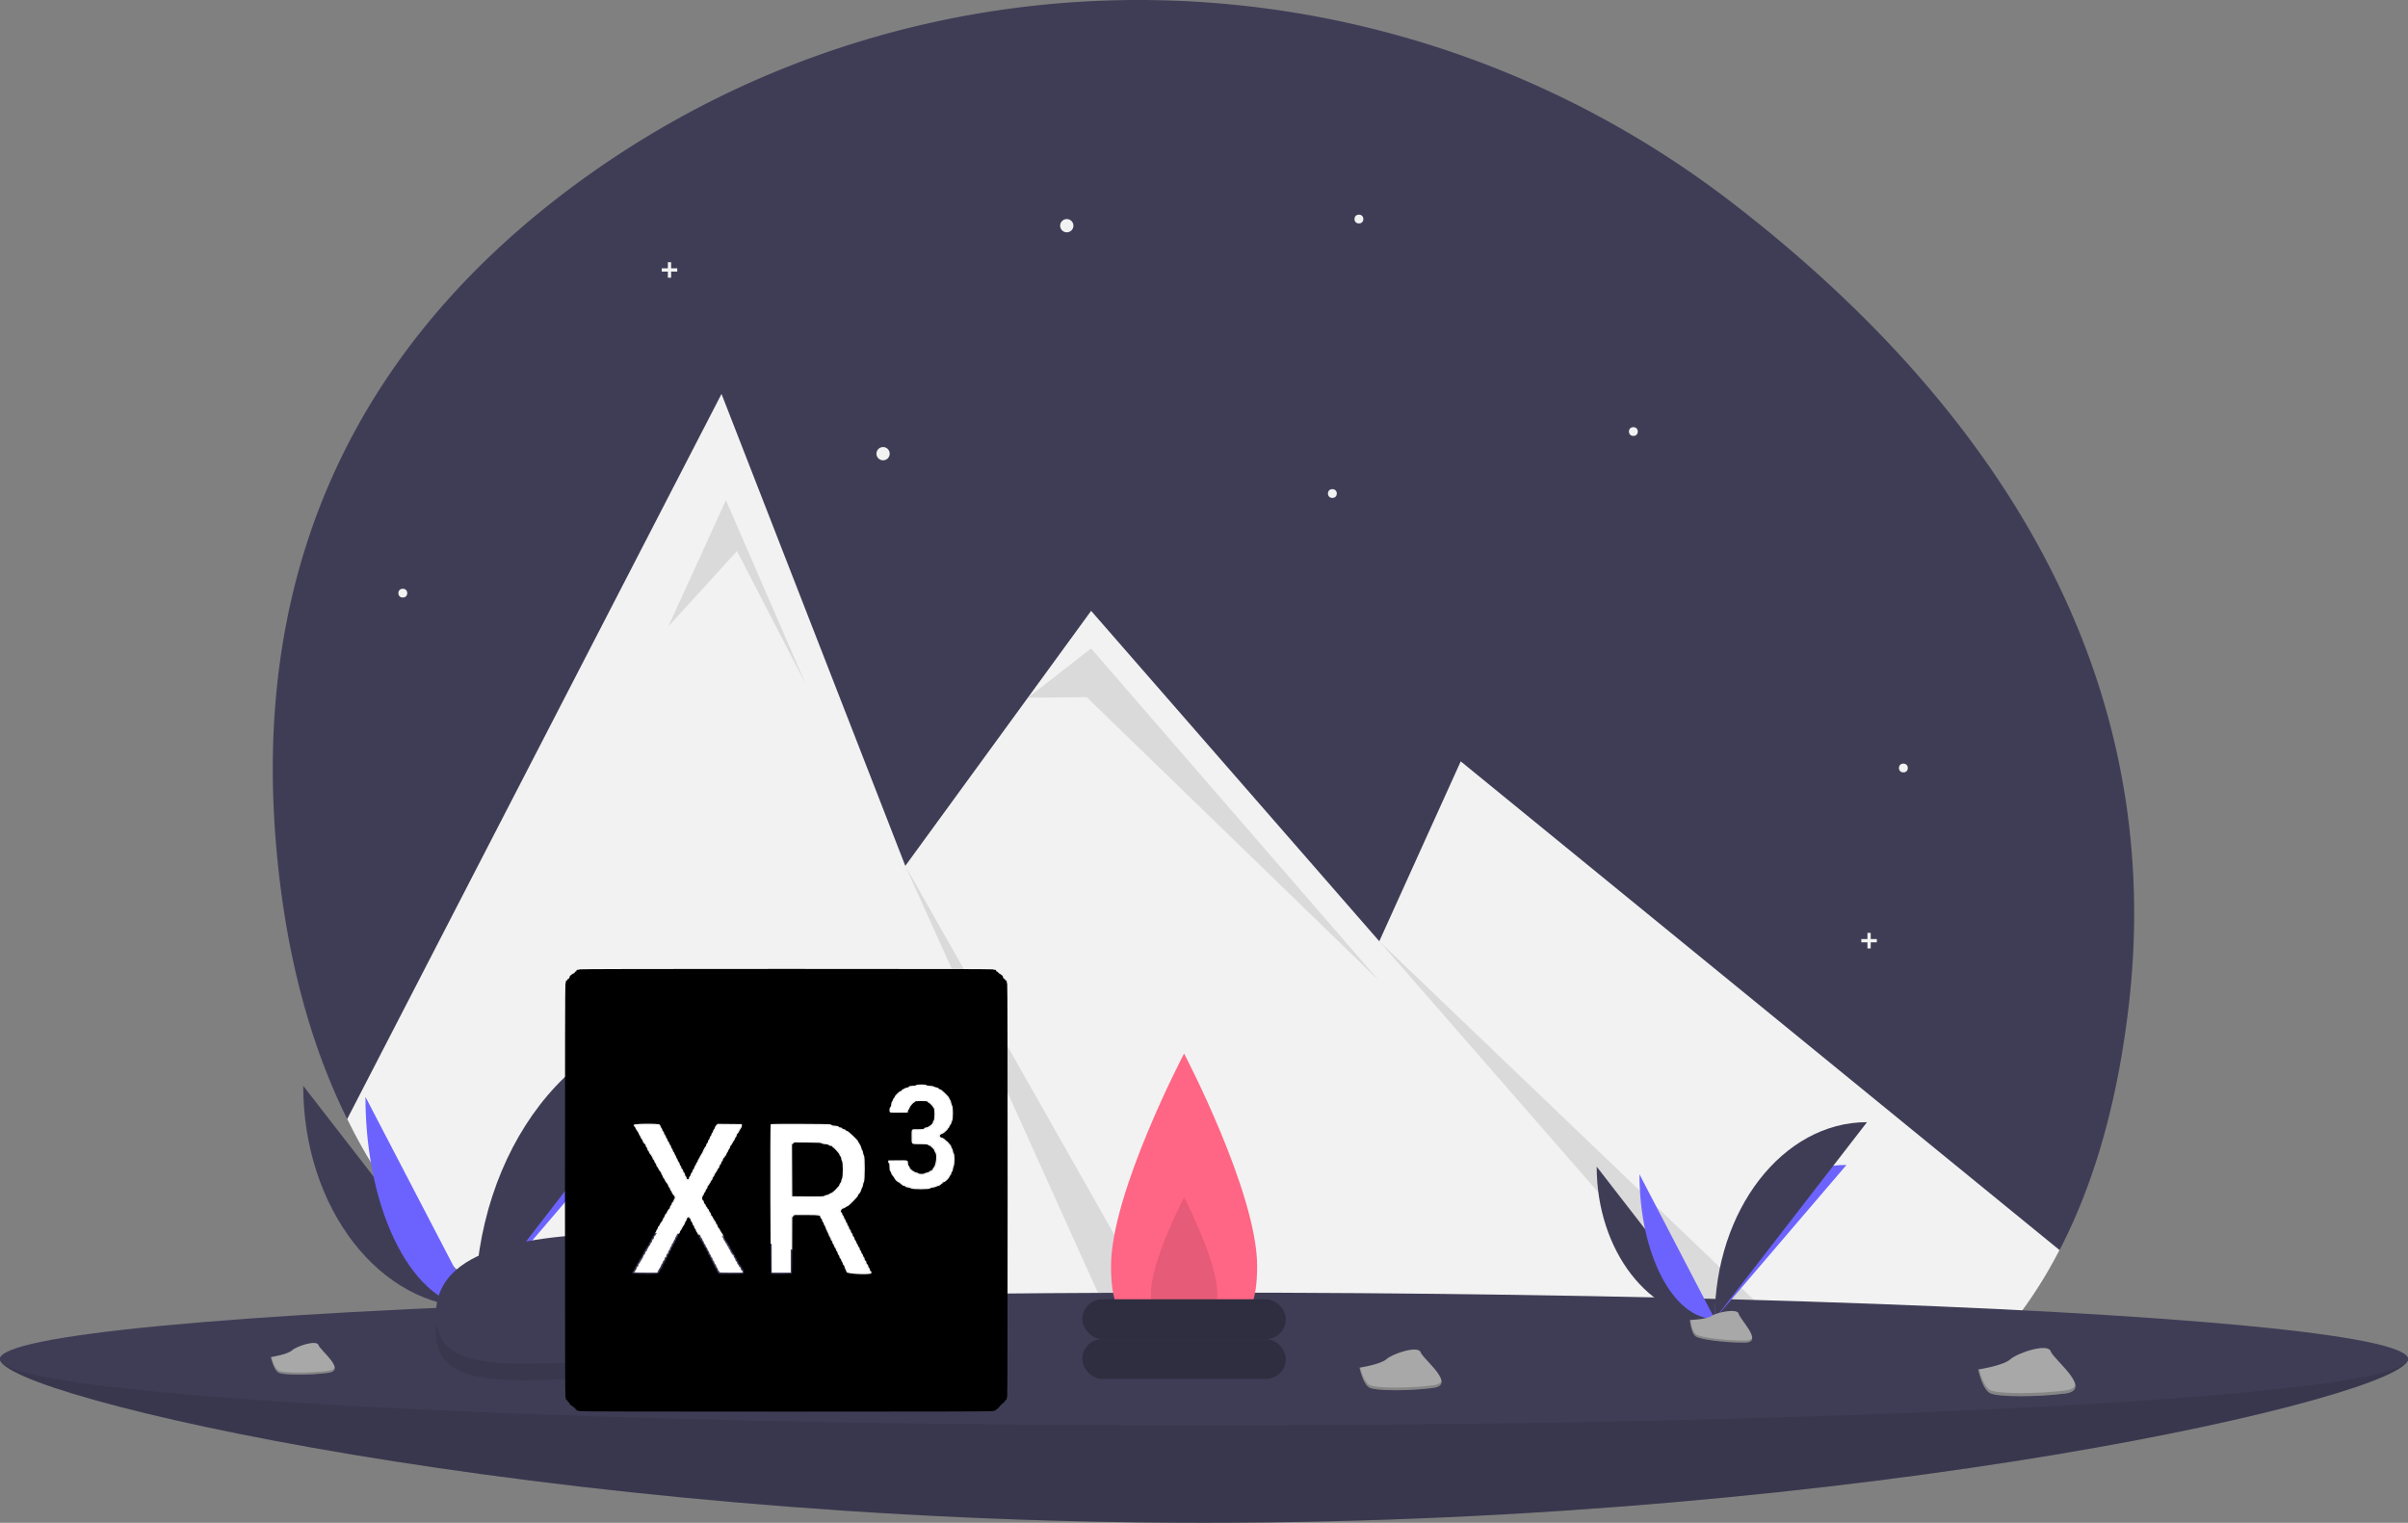 <svg xmlns="http://www.w3.org/2000/svg" width="1088" height="687.962" viewBox="0 0 1088 687.962">
  <rect x="0" y="0" width="1088" height="687.962" fill="#808080" stroke="none"/>
  <g id="Group_12" data-name="Group 12" transform="translate(-57 -56)">
    <g id="Group_11" data-name="Group 11" transform="translate(57 56)">
      <path id="Path_83" data-name="Path 83" d="M1017.81,560.461c-5.27,45.15-16.22,81.4-31.25,110.31-20,38.52-54.21,54.04-84.77,70.28a193.275,193.275,0,0,1-27.46,11.94c-55.61,19.3-117.85,14.18-166.74,3.99a657.282,657.282,0,0,0-104.09-13.16q-14.97-.675-29.97-.67c-15.42.02-293.07,5.29-360.67-131.57-16.69-33.76-28.13-75-32.24-125.27-11.63-142.12,52.29-235.46,134.74-296.47,155.97-115.41,369.76-110.57,523.43,7.88C941.15,276.621,1036.99,396.031,1017.81,560.461Z" transform="translate(-56 -106.019)" fill="#3f3d56"/>
      <path id="Path_84" data-name="Path 84" d="M986.56,670.771c-20,38.52-47.21,64.04-77.77,80.28a193.272,193.272,0,0,1-27.46,11.94c-55.61,19.3-117.85,14.18-166.74,3.99a657.3,657.3,0,0,0-104.09-13.16q-14.97-.675-29.97-.67-23.13.03-46.25,1.72c-100.17,7.36-253.82-6.43-321.42-143.29L382,283.981,444.95,445.6l20.09,51.59,55.37-75.98L549,381.981l130.2,149.27,36.8-81.27L970.78,657.9l14.21,11.59Z" transform="translate(-56 -106.019)" fill="#f2f2f2"/>
      <path id="Path_85" data-name="Path 85" d="M302,282.962l26-57,36,83-31-60Z" opacity="0.1"/>
      <path id="Path_86" data-name="Path 86" d="M610.5,753.821q-14.97-.675-29.97-.67L465.04,497.191Z" transform="translate(-56 -106.019)" opacity="0.1"/>
      <path id="Path_87" data-name="Path 87" d="M464.411,315.191,493,292.962l130,150-132-128Z" opacity="0.1"/>
      <path id="Path_88" data-name="Path 88" d="M908.79,751.051a193.265,193.265,0,0,1-27.46,11.94L679.2,531.251Z" transform="translate(-56 -106.019)" opacity="0.1"/>
      <circle id="Ellipse_11" data-name="Ellipse 11" cx="3" cy="3" r="3" transform="translate(479 98.962)" fill="#f2f2f2"/>
      <circle id="Ellipse_12" data-name="Ellipse 12" cx="3" cy="3" r="3" transform="translate(396 201.962)" fill="#f2f2f2"/>
      <circle id="Ellipse_13" data-name="Ellipse 13" cx="2" cy="2" r="2" transform="translate(600 220.962)" fill="#f2f2f2"/>
      <circle id="Ellipse_14" data-name="Ellipse 14" cx="2" cy="2" r="2" transform="translate(180 265.962)" fill="#f2f2f2"/>
      <circle id="Ellipse_15" data-name="Ellipse 15" cx="2" cy="2" r="2" transform="translate(612 96.962)" fill="#f2f2f2"/>
      <circle id="Ellipse_16" data-name="Ellipse 16" cx="2" cy="2" r="2" transform="translate(736 192.962)" fill="#f2f2f2"/>
      <circle id="Ellipse_17" data-name="Ellipse 17" cx="2" cy="2" r="2" transform="translate(858 344.962)" fill="#f2f2f2"/>
      <path id="Path_89" data-name="Path 89" d="M306,121.222h-2.76v-2.76h-1.48v2.76H299V122.7h2.76v2.759h1.48V122.7H306Z" fill="#f2f2f2"/>
      <path id="Path_90" data-name="Path 90" d="M848,424.222h-2.76v-2.76h-1.48v2.76H841V425.7h2.76v2.759h1.48V425.7H848Z" fill="#f2f2f2"/>
      <path id="Path_91" data-name="Path 91" d="M1144,719.981c0,16.569-243.557,74-544,74s-544-57.431-544-74,243.557,14,544,14S1144,703.413,1144,719.981Z" transform="translate(-56 -106.019)" fill="#3f3d56"/>
      <path id="Path_92" data-name="Path 92" d="M1144,719.981c0,16.569-243.557,74-544,74s-544-57.431-544-74,243.557,14,544,14S1144,703.413,1144,719.981Z" transform="translate(-56 -106.019)" opacity="0.1"/>
      <ellipse id="Ellipse_18" data-name="Ellipse 18" cx="544" cy="30" rx="544" ry="30" transform="translate(0 583.962)" fill="#3f3d56"/>
      <path id="Path_93" data-name="Path 93" d="M624,677.981c0,33.137-14.775,24-33,24s-33,9.137-33-24,33-96,33-96S624,644.844,624,677.981Z" transform="translate(-56 -106.019)" fill="#ff6584"/>
      <path id="Path_94" data-name="Path 94" d="M606,690.66c0,15.062-6.716,10.909-15,10.909s-15,4.153-15-10.909,15-43.636,15-43.636S606,675.6,606,690.66Z" transform="translate(-56 -106.019)" opacity="0.1"/>
      <rect id="Rectangle_97" data-name="Rectangle 97" width="92" height="18" rx="9" transform="translate(489 604.962)" fill="#2f2e41"/>
      <rect id="Rectangle_98" data-name="Rectangle 98" width="92" height="18" rx="9" transform="translate(489 586.962)" fill="#2f2e41"/>
      <path id="Path_95" data-name="Path 95" d="M193,596.547c0,55.343,34.719,100.126,77.626,100.126" transform="translate(-56 -106.019)" fill="#3f3d56"/>
      <path id="Path_96" data-name="Path 96" d="M270.626,696.673c0-55.965,38.745-101.251,86.626-101.251" transform="translate(-56 -106.019)" fill="#6c63ff"/>
      <path id="Path_97" data-name="Path 97" d="M221.125,601.564c0,52.57,22.14,95.109,49.5,95.109" transform="translate(-56 -106.019)" fill="#6c63ff"/>
      <path id="Path_98" data-name="Path 98" d="M270.626,696.673c0-71.511,44.783-129.377,100.126-129.377" transform="translate(-56 -106.019)" fill="#3f3d56"/>
      <path id="Path_99" data-name="Path 99" d="M254.3,697.379s11.009-.339,14.326-2.7,16.934-5.183,17.757-1.395,16.544,18.844,4.115,18.945-28.879-1.936-32.19-3.953S254.3,697.379,254.3,697.379Z" transform="translate(-56 -106.019)" fill="#a8a8a8"/>
      <path id="Path_100" data-name="Path 100" d="M290.716,710.909c-12.429.1-28.879-1.936-32.19-3.953-2.522-1.536-3.527-7.048-3.863-9.591l-.368.014s.7,8.879,4.009,10.9,19.761,4.053,32.19,3.953c3.588-.029,4.827-1.305,4.759-3.2C294.755,710.174,293.386,710.887,290.716,710.909Z" transform="translate(-56 -106.019)" opacity="0.2"/>
      <path id="Path_101" data-name="Path 101" d="M777.429,633.081c0,38.029,23.857,68.8,53.341,68.8" transform="translate(-56 -106.019)" fill="#3f3d56"/>
      <path id="Path_102" data-name="Path 102" d="M830.769,701.882c0-38.456,26.623-69.575,59.525-69.575" transform="translate(-56 -106.019)" fill="#6c63ff"/>
      <path id="Path_103" data-name="Path 103" d="M796.755,636.528c0,36.124,15.213,65.354,34.014,65.354" transform="translate(-56 -106.019)" fill="#6c63ff"/>
      <path id="Path_104" data-name="Path 104" d="M830.769,701.882c0-49.139,30.773-88.9,68.8-88.9" transform="translate(-56 -106.019)" fill="#3f3d56"/>
      <path id="Path_105" data-name="Path 105" d="M819.548,702.367s7.565-.233,9.844-1.856,11.636-3.562,12.2-.958,11.368,12.949,2.828,13.018-19.844-1.33-22.119-2.716S819.548,702.367,819.548,702.367Z" transform="translate(-56 -106.019)" fill="#a8a8a8"/>
      <path id="Path_106" data-name="Path 106" d="M844.574,711.664c-8.54.069-19.844-1.33-22.119-2.716-1.733-1.056-2.423-4.843-2.654-6.59l-.253.01s.479,6.1,2.755,7.487,13.579,2.785,22.119,2.716c2.465-.02,3.317-.9,3.27-2.2C847.349,711.159,846.409,711.649,844.574,711.664Z" transform="translate(-56 -106.019)" opacity="0.2"/>
      <path id="Path_107" data-name="Path 107" d="M949.813,724.718s11.36-1.729,14.5-4.591,16.89-7.488,18.217-3.667,19.494,17.447,6.633,19.107-30.153,1.609-33.835-.065S949.813,724.718,949.813,724.718Z" transform="translate(-56 -106.019)" fill="#a8a8a8"/>
      <path id="Path_108" data-name="Path 108" d="M989.228,734.173c-12.86,1.659-30.153,1.609-33.835-.065-2.8-1.275-4.535-6.858-5.2-9.45l-.379.061s1.833,9.109,5.516,10.783,20.975,1.725,33.835.065c3.712-.479,4.836-1.956,4.529-3.906C993.319,732.907,991.991,733.817,989.228,734.173Z" transform="translate(-56 -106.019)" opacity="0.2"/>
      <path id="Path_109" data-name="Path 109" d="M670.26,723.9s9.587-1.459,12.237-3.875,14.255-6.32,15.374-3.095,16.452,14.725,5.6,16.125-25.448,1.358-28.555-.055S670.26,723.9,670.26,723.9Z" transform="translate(-56 -106.019)" fill="#a8a8a8"/>
      <path id="Path_110" data-name="Path 110" d="M703.524,731.875c-10.853,1.4-25.448,1.358-28.555-.055-2.367-1.076-3.827-5.788-4.39-7.976l-.32.051s1.547,7.687,4.655,9.1,17.7,1.456,28.555.055c3.133-.4,4.081-1.651,3.822-3.3C706.977,730.807,705.856,731.575,703.524,731.875Z" transform="translate(-56 -106.019)" opacity="0.2"/>
      <path id="Path_111" data-name="Path 111" d="M178.389,719.109s7.463-1.136,9.527-3.016,11.1-4.92,11.969-2.409,12.808,11.463,4.358,12.553-19.811,1.057-22.23-.043S178.389,719.109,178.389,719.109Z" transform="translate(-56 -106.019)" fill="#a8a8a8"/>
      <path id="Path_112" data-name="Path 112" d="M204.285,725.321c-8.449,1.09-19.811,1.057-22.23-.043-1.842-.838-2.979-4.506-3.417-6.209l-.249.04s1.2,5.984,3.624,7.085,13.781,1.133,22.23.043c2.439-.315,3.177-1.285,2.976-2.566C206.973,724.489,206.1,725.087,204.285,725.321Z" transform="translate(-56 -106.019)" opacity="0.2"/>
      <path id="Path_113" data-name="Path 113" d="M439.7,707.337c0,30.22-42.124,20.873-93.7,20.873s-93.074,9.347-93.074-20.873,42.118-36.793,93.694-36.793S439.7,677.117,439.7,707.337Z" transform="translate(-56 -106.019)" opacity="0.1"/>
      <path id="Path_114" data-name="Path 114" d="M439.7,699.9c0,30.22-42.124,20.873-93.7,20.873s-93.074,9.347-93.074-20.873S295.04,663.1,346.616,663.1,439.7,669.676,439.7,699.9Z" transform="translate(-56 -106.019)" fill="#3f3d56"/>
    </g>
    
    <g id="ethereal_engine_keytar" transform="translate(312.271 493.733)">
      <g transform="scale(0.5)"><path id="path0" d="M318.200 106.096 C 317.760 106.356,316.064 106.699,314.430 106.858 C 312.380 107.059,311.352 107.342,311.110 107.774 C 310.903 108.144,310.222 108.400,309.442 108.400 C 308.632 108.400,307.845 108.708,307.400 109.200 C 307.002 109.640,306.387 110.000,306.034 110.000 C 305.681 110.000,305.168 110.360,304.893 110.800 C 304.610 111.252,303.960 111.600,303.397 111.600 C 302.751 111.600,302.400 111.825,302.400 112.237 C 302.400 112.588,302.040 112.969,301.600 113.084 C 301.160 113.199,300.800 113.559,300.800 113.884 C 300.800 114.209,300.440 114.569,300.000 114.684 C 299.557 114.800,299.200 115.230,299.200 115.647 C 299.200 116.061,298.840 116.760,298.400 117.200 C 297.960 117.640,297.600 118.246,297.600 118.546 C 297.600 118.846,297.266 119.521,296.858 120.046 C 296.450 120.571,296.019 121.882,295.900 122.960 C 295.767 124.168,295.438 125.059,295.042 125.280 C 294.603 125.526,294.400 126.201,294.400 127.420 L 294.400 129.200 301.600 129.200 L 308.800 129.200 308.800 128.233 C 308.800 126.852,309.198 126.000,309.843 126.000 C 310.216 126.000,310.400 125.525,310.400 124.563 C 310.400 123.462,310.587 123.076,311.200 122.916 C 311.640 122.801,312.000 122.534,312.000 122.323 C 312.000 121.871,314.201 119.600,314.638 119.600 C 314.802 119.600,315.285 119.285,315.710 118.900 C 316.793 117.920,326.082 117.660,327.600 118.568 C 328.150 118.897,329.005 119.349,329.500 119.573 C 329.995 119.797,330.400 120.255,330.400 120.590 C 330.400 120.926,330.679 121.200,331.019 121.200 C 331.748 121.200,333.569 123.154,333.587 123.956 C 333.594 124.262,333.915 124.742,334.300 125.023 C 335.302 125.755,335.360 136.997,334.366 137.732 C 334.018 137.989,333.603 138.722,333.444 139.360 C 333.104 140.723,331.265 142.800,330.398 142.800 C 330.065 142.800,329.568 143.160,329.293 143.600 C 328.929 144.183,328.360 144.400,327.197 144.400 C 326.133 144.400,325.333 144.667,324.800 145.200 C 324.091 145.909,323.467 146.000,319.300 145.999 L 314.600 145.999 314.721 151.599 L 314.842 157.200 321.607 157.200 C 327.962 157.200,328.398 157.248,328.800 158.000 C 329.077 158.517,329.638 158.800,330.387 158.800 C 331.195 158.800,331.623 159.042,331.800 159.600 C 331.940 160.040,332.312 160.400,332.627 160.400 C 332.942 160.400,333.200 160.554,333.200 160.742 C 333.200 160.929,333.650 161.569,334.200 162.162 C 334.750 162.756,335.200 163.617,335.200 164.077 C 335.200 164.536,335.515 165.142,335.900 165.424 C 336.904 166.158,336.950 176.315,335.954 177.458 C 335.598 177.866,335.190 178.695,335.046 179.300 C 334.902 179.905,334.558 180.400,334.280 180.400 C 334.002 180.400,333.573 180.936,333.326 181.591 C 333.077 182.249,332.369 183.010,331.744 183.291 C 331.121 183.571,330.294 184.115,329.905 184.500 C 329.517 184.885,328.615 185.206,327.900 185.213 C 327.185 185.220,326.251 185.490,325.824 185.813 C 324.736 186.636,319.486 186.626,318.800 185.800 C 318.526 185.470,317.784 185.200,317.151 185.200 C 316.518 185.200,315.645 184.845,315.210 184.410 C 314.776 183.976,313.942 183.500,313.358 183.354 C 312.774 183.207,312.208 182.752,312.101 182.344 C 311.994 181.935,311.677 181.600,311.396 181.600 C 310.835 181.600,310.400 180.733,310.400 179.614 C 310.400 179.218,310.040 178.799,309.600 178.684 C 308.920 178.506,308.800 178.138,308.800 176.237 L 308.800 174.000 300.700 174.013 C 293.395 174.024,292.678 174.085,293.398 174.628 C 294.055 175.125,294.222 175.810,294.344 178.511 C 294.465 181.161,294.638 181.891,295.247 182.318 C 295.661 182.608,296.000 183.315,296.000 183.889 C 296.000 184.463,296.269 185.218,296.598 185.566 C 298.045 187.100,299.200 188.762,299.200 189.311 C 299.200 189.639,299.560 190.001,300.000 190.116 C 300.440 190.231,300.800 190.612,300.800 190.963 C 300.800 191.333,301.135 191.600,301.600 191.600 C 302.040 191.600,302.729 191.929,303.131 192.331 C 303.532 192.732,304.162 193.177,304.531 193.318 C 304.899 193.459,305.200 193.851,305.200 194.187 C 305.200 194.622,305.611 194.800,306.613 194.800 C 307.478 194.800,308.111 195.025,308.248 195.381 C 308.378 195.719,309.251 196.061,310.335 196.198 C 311.361 196.328,312.816 196.742,313.569 197.117 C 315.551 198.106,328.338 198.132,329.458 197.149 C 329.866 196.791,331.147 196.412,332.304 196.307 C 333.461 196.202,334.735 195.820,335.136 195.458 C 335.536 195.096,336.413 194.800,337.085 194.800 C 337.970 194.800,338.364 194.580,338.516 194.000 C 338.631 193.560,339.059 193.200,339.466 193.200 C 339.874 193.200,340.432 192.840,340.707 192.400 C 340.990 191.948,341.640 191.600,342.203 191.600 C 342.849 191.600,343.200 191.375,343.200 190.963 C 343.200 190.612,343.560 190.231,344.000 190.116 C 344.440 190.001,344.800 189.698,344.800 189.442 C 344.800 189.187,345.160 188.670,345.600 188.293 C 346.040 187.916,346.400 187.252,346.400 186.818 C 346.400 186.384,346.760 185.835,347.200 185.600 C 347.661 185.353,348.000 184.762,348.000 184.206 C 348.000 183.674,348.274 183.086,348.610 182.899 C 348.983 182.690,349.311 181.715,349.457 180.379 C 349.588 179.180,349.944 177.801,350.248 177.314 C 351.026 176.065,351.032 167.775,350.254 167.476 C 349.932 167.353,349.628 166.430,349.512 165.229 C 349.405 164.109,349.020 162.865,348.658 162.464 C 348.296 162.064,348.000 161.441,348.000 161.078 C 348.000 160.328,343.151 155.200,342.441 155.200 C 342.185 155.200,341.879 154.950,341.762 154.645 C 341.645 154.340,341.006 153.981,340.342 153.848 C 339.015 153.583,336.800 151.715,336.800 150.862 C 336.800 150.027,339.083 148.089,340.411 147.798 C 341.065 147.654,341.600 147.281,341.600 146.968 C 341.600 146.656,341.864 146.400,342.186 146.400 C 342.508 146.400,342.965 146.040,343.200 145.600 C 343.435 145.160,343.892 144.800,344.214 144.800 C 344.536 144.800,344.800 144.440,344.800 144.000 C 344.800 143.560,345.048 143.200,345.350 143.200 C 345.653 143.200,346.007 142.666,346.138 142.013 C 346.268 141.359,346.741 140.459,347.188 140.013 C 347.634 139.566,348.000 138.759,348.000 138.220 C 348.000 137.681,348.299 137.072,348.665 136.868 C 349.609 136.339,349.629 124.622,348.687 123.876 C 348.356 123.614,347.963 122.535,347.815 121.477 C 347.666 120.419,347.304 119.461,347.011 119.349 C 346.718 119.237,346.366 118.544,346.228 117.811 C 346.091 117.077,345.713 116.376,345.389 116.251 C 345.065 116.127,344.800 115.749,344.800 115.413 C 344.800 115.076,344.513 114.800,344.163 114.800 C 343.812 114.800,343.433 114.446,343.319 114.013 C 343.206 113.581,342.773 113.118,342.357 112.986 C 341.941 112.854,341.600 112.488,341.600 112.173 C 341.600 111.858,341.313 111.600,340.963 111.600 C 340.612 111.600,340.231 111.240,340.116 110.800 C 339.968 110.236,339.570 110.000,338.767 110.000 C 338.038 110.000,337.474 109.713,337.200 109.200 C 336.912 108.661,336.362 108.400,335.517 108.400 C 334.827 108.400,333.955 108.121,333.579 107.781 C 333.158 107.400,331.757 107.070,329.947 106.925 C 328.326 106.796,326.514 106.444,325.920 106.145 C 324.590 105.474,319.311 105.441,318.200 106.096 M63.600 141.492 C 64.412 141.801,64.787 142.426,64.794 143.486 C 64.797 143.973,65.160 144.565,65.600 144.800 C 66.040 145.035,66.400 145.470,66.400 145.765 C 66.400 146.060,66.652 146.511,66.961 146.767 C 67.269 147.023,67.634 147.680,67.771 148.227 C 67.908 148.773,68.376 149.576,68.810 150.010 C 69.245 150.445,69.600 151.166,69.600 151.613 C 69.600 152.059,69.852 152.522,70.161 152.640 C 70.469 152.759,70.837 153.473,70.979 154.228 C 71.132 155.044,71.472 155.600,71.818 155.600 C 72.138 155.600,72.400 155.932,72.400 156.338 C 72.400 156.744,72.760 157.402,73.200 157.800 C 73.640 158.198,74.000 158.828,74.000 159.200 C 74.000 159.572,74.360 160.202,74.800 160.600 C 75.240 160.998,75.600 161.815,75.600 162.415 C 75.600 163.170,75.847 163.571,76.400 163.716 C 76.978 163.867,77.200 164.262,77.200 165.136 C 77.200 165.995,77.432 166.420,78.000 166.600 C 78.440 166.740,78.800 167.128,78.800 167.464 C 78.800 167.799,79.160 168.531,79.600 169.091 C 80.040 169.650,80.400 170.354,80.400 170.654 C 80.400 170.954,80.760 171.560,81.200 172.000 C 81.640 172.440,82.000 173.070,82.000 173.400 C 82.000 173.730,82.360 174.360,82.800 174.800 C 83.240 175.240,83.600 176.050,83.600 176.600 C 83.600 177.230,83.826 177.600,84.210 177.600 C 84.565 177.600,84.918 178.092,85.056 178.780 C 85.186 179.428,85.631 180.266,86.046 180.642 C 86.461 181.017,86.800 181.544,86.800 181.813 C 86.800 182.082,87.070 182.526,87.400 182.800 C 87.730 183.074,88.000 183.638,88.000 184.053 C 88.000 184.468,88.360 185.116,88.800 185.493 C 89.240 185.870,89.600 186.491,89.600 186.873 C 89.600 187.256,89.939 187.891,90.353 188.284 C 90.768 188.678,91.232 189.585,91.385 190.300 C 91.541 191.026,91.914 191.600,92.232 191.600 C 92.544 191.600,92.800 191.887,92.800 192.237 C 92.800 192.587,93.160 193.331,93.600 193.891 C 94.040 194.450,94.400 195.244,94.400 195.654 C 94.400 196.064,94.651 196.400,94.957 196.400 C 95.595 196.400,96.000 197.249,96.000 198.586 C 96.000 199.170,96.292 199.583,96.800 199.716 C 97.383 199.868,97.600 200.262,97.600 201.163 C 97.600 201.970,97.799 202.400,98.173 202.400 C 98.488 202.400,98.874 202.804,99.031 203.298 C 99.188 203.793,99.543 204.378,99.821 204.598 C 100.795 205.374,100.895 207.372,100.016 208.489 C 99.567 209.060,99.200 209.920,99.200 210.401 C 99.200 210.938,98.892 211.355,98.400 211.484 C 97.881 211.620,97.600 212.030,97.600 212.651 C 97.600 213.177,97.240 213.916,96.800 214.293 C 96.360 214.670,96.000 215.298,96.000 215.689 C 96.000 216.080,95.640 216.760,95.200 217.200 C 94.760 217.640,94.400 218.268,94.400 218.597 C 94.400 218.925,94.040 219.418,93.600 219.693 C 93.160 219.968,92.800 220.605,92.800 221.109 C 92.800 221.613,92.541 222.124,92.224 222.246 C 91.908 222.367,91.524 223.037,91.371 223.733 C 91.218 224.430,90.757 225.235,90.346 225.523 C 89.936 225.810,89.600 226.397,89.600 226.827 C 89.600 227.256,89.240 227.916,88.800 228.293 C 88.360 228.670,88.000 229.298,88.000 229.689 C 88.000 230.080,87.730 230.400,87.400 230.400 C 87.029 230.400,86.800 230.776,86.800 231.384 C 86.800 231.926,86.461 232.691,86.047 233.084 C 85.632 233.478,85.168 234.385,85.015 235.100 C 84.862 235.815,84.501 236.400,84.213 236.400 C 83.925 236.400,83.571 237.030,83.426 237.800 C 83.282 238.570,82.987 239.200,82.772 239.200 C 82.556 239.200,82.207 239.655,81.996 240.210 C 81.785 240.766,81.339 241.325,81.006 241.453 C 80.652 241.589,80.400 242.182,80.400 242.880 C 80.400 243.738,80.175 244.134,79.600 244.284 C 79.034 244.432,78.800 244.830,78.800 245.643 C 78.800 246.360,78.499 246.981,78.000 247.293 C 77.560 247.568,77.200 248.198,77.200 248.693 C 77.200 249.188,76.840 249.818,76.400 250.093 C 75.960 250.368,75.600 250.836,75.600 251.133 C 75.600 251.431,75.240 252.131,74.800 252.691 C 74.360 253.250,74.000 254.044,74.000 254.454 C 74.000 254.864,73.738 255.200,73.418 255.200 C 73.069 255.200,72.730 255.764,72.572 256.611 C 72.426 257.387,71.968 258.203,71.553 258.425 C 71.139 258.647,70.800 259.184,70.800 259.618 C 70.800 260.053,70.211 261.261,69.491 262.304 C 68.771 263.347,67.965 264.695,67.699 265.300 C 67.434 265.905,67.033 266.400,66.809 266.400 C 66.584 266.400,66.400 266.745,66.400 267.167 C 66.400 268.359,65.969 269.200,65.357 269.200 C 65.030 269.200,64.800 269.612,64.800 270.200 C 64.800 270.750,64.440 271.560,64.000 272.000 C 63.560 272.440,63.200 273.055,63.200 273.367 C 63.200 273.678,62.975 274.024,62.700 274.135 C 62.425 274.246,66.976 274.351,72.812 274.368 L 83.425 274.400 83.898 273.300 C 84.375 272.190,84.778 271.493,86.084 269.516 C 86.478 268.920,86.800 268.189,86.800 267.892 C 86.800 267.594,87.160 266.964,87.600 266.492 C 88.040 266.020,88.400 265.267,88.400 264.820 C 88.400 264.373,88.760 263.782,89.200 263.507 C 89.696 263.197,90.000 262.574,90.000 261.866 C 90.000 261.062,90.236 260.663,90.800 260.516 C 91.397 260.360,91.600 259.970,91.600 258.980 C 91.600 258.005,91.812 257.587,92.400 257.400 C 92.960 257.222,93.200 256.795,93.200 255.976 C 93.200 255.240,93.496 254.622,94.000 254.307 C 94.459 254.021,94.800 253.374,94.800 252.793 C 94.800 252.234,95.160 251.470,95.600 251.093 C 96.040 250.716,96.400 249.996,96.400 249.493 C 96.400 248.990,96.760 248.270,97.200 247.893 C 97.640 247.516,98.000 246.919,98.000 246.567 C 98.000 246.215,98.360 245.469,98.800 244.909 C 99.240 244.350,99.600 243.578,99.600 243.195 C 99.600 242.812,99.858 242.283,100.174 242.021 C 100.490 241.759,100.867 241.005,101.012 240.345 C 101.157 239.686,101.528 239.049,101.838 238.930 C 102.147 238.812,102.400 238.398,102.400 238.011 C 102.400 237.624,102.760 236.850,103.200 236.291 C 103.640 235.731,104.000 235.015,104.000 234.699 C 104.000 234.383,104.360 233.798,104.800 233.400 C 105.240 233.002,105.600 232.266,105.600 231.765 C 105.600 231.205,105.908 230.756,106.400 230.600 C 106.968 230.420,107.200 229.995,107.200 229.136 C 107.200 228.262,107.422 227.867,108.000 227.716 C 108.573 227.566,108.800 227.170,108.800 226.323 C 108.800 224.040,112.414 221.655,113.077 223.500 C 113.215 223.885,113.659 224.522,114.064 224.916 C 114.469 225.309,114.800 226.031,114.800 226.519 C 114.800 227.008,115.160 227.632,115.600 227.907 C 116.110 228.226,116.400 228.840,116.400 229.603 C 116.400 230.384,116.602 230.800,116.982 230.800 C 117.333 230.800,117.670 231.369,117.832 232.232 C 117.980 233.019,118.343 233.757,118.640 233.871 C 118.936 233.984,119.291 234.677,119.428 235.411 C 119.566 236.144,119.921 236.838,120.217 236.951 C 120.513 237.065,120.873 237.785,121.017 238.551 C 121.161 239.318,121.521 240.038,121.817 240.151 C 122.113 240.265,122.476 240.997,122.622 241.779 C 122.776 242.597,123.125 243.200,123.445 243.200 C 123.750 243.200,124.000 243.536,124.000 243.946 C 124.000 244.356,124.360 245.150,124.800 245.709 C 125.240 246.269,125.600 247.013,125.600 247.363 C 125.600 247.713,125.960 248.360,126.400 248.800 C 126.840 249.240,127.200 249.920,127.200 250.311 C 127.200 250.702,127.560 251.330,128.000 251.707 C 128.440 252.084,128.800 252.754,128.800 253.196 C 128.800 253.638,129.160 254.360,129.600 254.800 C 130.040 255.240,130.400 255.960,130.400 256.400 C 130.400 256.840,130.760 257.560,131.200 258.000 C 131.640 258.440,132.000 259.141,132.000 259.557 C 132.000 259.974,132.260 260.414,132.578 260.536 C 132.896 260.658,133.273 261.385,133.417 262.151 C 133.561 262.918,133.921 263.638,134.217 263.751 C 134.513 263.865,134.876 264.597,135.022 265.379 C 135.171 266.170,135.527 266.800,135.826 266.800 C 136.126 266.800,136.483 267.433,136.632 268.232 C 136.780 269.019,137.131 269.752,137.411 269.860 C 137.692 269.967,138.034 270.656,138.172 271.389 C 138.309 272.123,138.687 272.824,139.011 272.949 C 139.335 273.073,139.600 273.451,139.600 273.787 C 139.600 274.322,140.927 274.400,150.000 274.400 L 160.400 274.400 160.400 273.447 C 160.400 272.830,160.118 272.419,159.600 272.284 C 159.026 272.134,158.800 271.738,158.800 270.884 C 158.800 270.030,158.574 269.634,158.000 269.484 C 157.560 269.369,157.200 268.938,157.200 268.526 C 157.200 268.115,156.840 267.470,156.400 267.093 C 155.960 266.716,155.600 266.086,155.600 265.693 C 155.600 265.300,155.240 264.670,154.800 264.293 C 154.360 263.916,154.000 263.246,154.000 262.804 C 154.000 262.362,153.640 261.640,153.200 261.200 C 152.760 260.760,152.400 259.950,152.400 259.400 C 152.400 258.771,152.174 258.400,151.790 258.400 C 151.455 258.400,151.016 257.967,150.815 257.439 C 150.614 256.910,150.258 256.360,150.025 256.215 C 149.791 256.071,149.600 255.602,149.600 255.172 C 149.600 254.743,149.240 254.084,148.800 253.707 C 148.360 253.330,148.000 252.702,148.000 252.311 C 148.000 251.920,147.645 251.245,147.210 250.810 C 146.776 250.376,146.303 249.551,146.159 248.978 C 146.015 248.405,145.650 247.841,145.349 247.725 C 145.047 247.609,144.800 247.214,144.800 246.846 C 144.800 246.479,144.440 245.870,144.000 245.493 C 143.560 245.116,143.200 244.399,143.200 243.900 C 143.200 243.401,142.840 242.768,142.400 242.493 C 141.901 242.181,141.600 241.560,141.600 240.843 C 141.600 240.030,141.366 239.632,140.800 239.484 C 140.360 239.369,140.000 238.981,140.000 238.621 C 140.000 238.261,139.640 237.580,139.200 237.108 C 138.760 236.636,138.400 235.942,138.400 235.567 C 138.400 235.192,138.147 234.788,137.838 234.670 C 137.528 234.551,137.151 233.890,137.000 233.200 C 136.849 232.510,136.476 231.851,136.173 231.734 C 135.870 231.618,135.507 230.910,135.366 230.161 C 135.219 229.375,134.872 228.800,134.545 228.800 C 134.234 228.800,133.873 228.264,133.742 227.609 C 133.611 226.954,133.255 226.212,132.952 225.960 C 132.648 225.708,132.400 225.282,132.400 225.013 C 132.400 224.744,132.061 224.217,131.646 223.842 C 131.231 223.466,130.786 222.628,130.656 221.980 C 130.518 221.292,130.165 220.800,129.810 220.800 C 129.382 220.800,129.200 220.391,129.200 219.427 C 129.200 218.405,128.995 217.989,128.400 217.800 C 127.960 217.660,127.600 217.226,127.600 216.835 C 127.600 216.444,127.240 215.798,126.800 215.400 C 126.360 215.002,126.000 214.384,126.000 214.027 C 126.000 213.670,125.640 213.070,125.200 212.693 C 124.760 212.316,124.400 211.556,124.400 211.004 C 124.400 210.412,124.171 210.000,123.843 210.000 C 122.502 210.000,122.273 204.463,123.600 204.116 C 124.164 203.968,124.400 203.570,124.400 202.767 C 124.400 202.038,124.687 201.474,125.200 201.200 C 125.667 200.950,126.000 200.362,126.000 199.789 C 126.000 199.240,126.353 198.587,126.800 198.307 C 127.240 198.032,127.600 197.429,127.600 196.966 C 127.600 196.503,127.960 195.798,128.400 195.400 C 128.840 195.002,129.200 194.363,129.200 193.981 C 129.200 193.598,129.453 193.188,129.762 193.070 C 130.072 192.951,130.449 192.290,130.600 191.600 C 130.751 190.910,131.117 190.253,131.413 190.140 C 131.709 190.026,132.069 189.396,132.213 188.740 C 132.357 188.083,132.711 187.456,132.998 187.345 C 133.286 187.235,133.639 186.518,133.783 185.751 C 133.927 184.985,134.304 184.258,134.622 184.136 C 134.940 184.014,135.200 183.664,135.200 183.357 C 135.200 183.051,135.534 182.466,135.942 182.058 C 136.350 181.650,136.804 180.840,136.950 180.258 C 137.096 179.676,137.482 179.200,137.808 179.200 C 138.199 179.200,138.400 178.794,138.400 178.003 C 138.400 177.240,138.690 176.626,139.200 176.307 C 139.640 176.032,140.000 175.506,140.000 175.136 C 140.000 174.034,140.449 173.200,141.043 173.200 C 141.370 173.200,141.600 172.788,141.600 172.200 C 141.600 171.650,141.960 170.840,142.400 170.400 C 142.840 169.960,143.200 169.313,143.200 168.963 C 143.200 168.612,143.560 168.231,144.000 168.116 C 144.569 167.967,144.800 167.570,144.800 166.741 C 144.800 166.095,145.057 165.476,145.376 165.354 C 145.692 165.233,146.076 164.563,146.229 163.867 C 146.382 163.170,146.843 162.365,147.254 162.077 C 147.664 161.790,148.000 161.155,148.000 160.666 C 148.000 160.178,148.360 159.470,148.800 159.093 C 149.240 158.716,149.600 158.158,149.600 157.853 C 149.600 157.548,149.870 157.074,150.200 156.800 C 150.530 156.526,150.800 155.974,150.800 155.574 C 150.800 155.173,151.136 154.610,151.546 154.323 C 151.957 154.035,152.421 153.215,152.578 152.500 C 152.737 151.777,153.116 151.200,153.432 151.200 C 153.771 151.200,154.000 150.797,154.000 150.200 C 154.000 149.650,154.360 148.840,154.800 148.400 C 155.240 147.960,155.600 147.330,155.600 147.000 C 155.600 146.670,155.960 146.040,156.400 145.600 C 156.840 145.160,157.200 144.513,157.200 144.163 C 157.200 143.812,157.560 143.431,158.000 143.316 C 158.518 143.181,158.800 142.770,158.800 142.153 L 158.800 141.200 148.400 141.200 C 139.327 141.200,138.000 141.278,138.000 141.813 C 138.000 142.149,137.748 142.522,137.439 142.640 C 137.131 142.759,136.766 143.456,136.628 144.189 C 136.491 144.923,136.130 145.618,135.827 145.734 C 135.524 145.851,135.151 146.510,135.000 147.200 C 134.849 147.890,134.489 148.544,134.202 148.655 C 133.914 148.765,133.561 149.482,133.417 150.249 C 133.273 151.015,132.896 151.742,132.578 151.864 C 132.260 151.986,132.000 152.516,132.000 153.043 C 132.000 153.569,131.640 154.360,131.200 154.800 C 130.760 155.240,130.400 155.846,130.400 156.146 C 130.400 156.446,130.040 157.150,129.600 157.709 C 129.160 158.269,128.800 159.013,128.800 159.363 C 128.800 159.713,128.440 160.360,128.000 160.800 C 127.560 161.240,127.200 161.926,127.200 162.325 C 127.200 162.723,126.840 163.436,126.400 163.908 C 125.960 164.380,125.600 165.112,125.600 165.534 C 125.600 165.957,125.337 166.520,125.015 166.787 C 124.694 167.054,124.309 167.661,124.160 168.136 C 124.012 168.611,123.555 169.429,123.145 169.954 C 122.735 170.479,122.400 171.249,122.400 171.666 C 122.400 172.084,122.148 172.522,121.839 172.640 C 121.531 172.759,121.163 173.473,121.021 174.228 C 120.868 175.044,120.528 175.600,120.182 175.600 C 119.833 175.600,119.600 175.988,119.600 176.567 C 119.600 177.948,119.202 178.800,118.557 178.800 C 118.230 178.800,118.000 179.212,118.000 179.800 C 118.000 180.350,117.640 181.160,117.200 181.600 C 116.760 182.040,116.400 182.848,116.400 183.397 C 116.400 183.960,116.052 184.610,115.600 184.893 C 115.104 185.203,114.800 185.826,114.800 186.534 C 114.800 187.338,114.564 187.737,114.000 187.884 C 113.492 188.017,113.200 188.430,113.200 189.014 C 113.200 190.741,112.788 191.200,111.237 191.200 C 109.502 191.200,108.800 190.629,108.800 189.216 C 108.800 188.626,108.461 187.981,108.000 187.693 C 107.490 187.374,107.200 186.760,107.200 185.997 C 107.200 185.240,106.995 184.800,106.643 184.800 C 106.048 184.800,105.600 183.965,105.600 182.856 C 105.600 182.483,105.240 181.870,104.800 181.493 C 104.360 181.116,104.000 180.446,104.000 180.004 C 104.000 179.562,103.640 178.840,103.200 178.400 C 102.760 177.960,102.400 177.240,102.400 176.800 C 102.400 176.360,102.040 175.640,101.600 175.200 C 101.160 174.760,100.800 173.969,100.800 173.443 C 100.800 172.916,100.547 172.388,100.238 172.270 C 99.928 172.151,99.551 171.490,99.400 170.800 C 99.249 170.110,98.889 169.456,98.602 169.345 C 98.314 169.235,97.966 168.544,97.828 167.811 C 97.691 167.077,97.336 166.384,97.040 166.271 C 96.743 166.157,96.378 165.410,96.228 164.611 C 96.079 163.812,95.696 163.058,95.378 162.936 C 95.037 162.805,94.800 162.178,94.800 161.404 C 94.800 160.430,94.595 160.040,94.000 159.884 C 93.411 159.730,93.200 159.338,93.200 158.400 C 93.200 157.462,92.989 157.070,92.400 156.916 C 91.803 156.760,91.600 156.370,91.600 155.380 C 91.600 154.405,91.388 153.987,90.800 153.800 C 90.205 153.611,90.000 153.195,90.000 152.173 C 90.000 151.266,89.811 150.800,89.443 150.800 C 88.798 150.800,88.400 149.948,88.400 148.567 C 88.400 148.007,88.165 147.600,87.843 147.600 C 87.198 147.600,86.800 146.748,86.800 145.367 C 86.800 144.807,86.565 144.400,86.243 144.400 C 85.640 144.400,85.200 143.562,85.200 142.414 C 85.200 142.005,84.811 141.589,84.300 141.452 C 83.156 141.146,62.793 141.184,63.600 141.492 M186.800 207.772 L 186.800 274.400 195.400 274.400 L 204.000 274.400 204.000 249.254 L 204.000 224.108 204.886 222.954 C 205.374 222.319,205.959 221.668,206.186 221.506 C 206.414 221.344,211.820 221.210,218.200 221.207 L 229.800 221.201 230.900 222.147 C 231.505 222.667,232.000 223.458,232.000 223.904 C 232.000 224.350,232.260 224.814,232.578 224.936 C 232.896 225.058,233.273 225.785,233.417 226.551 C 233.561 227.318,233.921 228.038,234.217 228.151 C 234.513 228.265,234.876 228.997,235.022 229.779 C 235.169 230.561,235.420 231.200,235.580 231.200 C 235.977 231.200,236.800 233.068,236.800 233.970 C 236.800 234.373,237.065 234.922,237.389 235.191 C 237.714 235.460,238.094 236.292,238.234 237.040 C 238.374 237.788,238.723 238.400,239.009 238.400 C 239.303 238.400,239.645 239.084,239.795 239.969 C 239.940 240.831,240.294 241.627,240.579 241.737 C 240.865 241.846,241.217 242.563,241.360 243.329 C 241.504 244.096,241.887 244.824,242.211 244.949 C 242.571 245.087,242.800 245.707,242.800 246.541 C 242.800 247.570,242.997 247.958,243.600 248.116 C 244.206 248.275,244.400 248.662,244.400 249.716 C 244.400 250.770,244.594 251.157,245.200 251.316 C 245.766 251.464,246.000 251.862,246.000 252.674 C 246.000 253.327,246.345 254.117,246.800 254.507 C 247.271 254.911,247.600 255.687,247.600 256.396 C 247.600 257.158,247.804 257.600,248.157 257.600 C 248.737 257.600,249.200 258.430,249.200 259.470 C 249.200 259.802,249.560 260.531,250.000 261.091 C 250.440 261.650,250.800 262.370,250.800 262.691 C 250.800 263.011,251.160 263.731,251.600 264.291 C 252.040 264.850,252.400 265.622,252.400 266.005 C 252.400 266.388,252.665 266.922,252.989 267.191 C 253.314 267.460,253.692 268.286,253.831 269.026 C 253.970 269.766,254.335 270.580,254.642 270.835 C 254.949 271.090,255.200 271.537,255.200 271.830 C 255.200 272.123,255.409 272.821,255.664 273.381 L 256.128 274.400 266.164 274.368 C 271.684 274.351,275.930 274.234,275.600 274.108 C 274.748 273.784,274.413 273.165,274.406 271.900 C 274.402 271.229,274.183 270.800,273.843 270.800 C 273.198 270.800,272.800 269.948,272.800 268.567 C 272.800 268.007,272.565 267.600,272.243 267.600 C 271.629 267.600,271.200 266.759,271.200 265.555 C 271.200 265.126,270.935 264.673,270.611 264.549 C 270.287 264.424,269.909 263.723,269.772 262.989 C 269.634 262.256,269.279 261.562,268.983 261.449 C 268.687 261.335,268.327 260.615,268.183 259.849 C 268.039 259.082,267.669 258.359,267.361 258.240 C 267.052 258.122,266.800 257.568,266.800 257.009 C 266.800 256.450,266.440 255.684,266.000 255.307 C 265.560 254.930,265.200 254.210,265.200 253.707 C 265.200 253.204,264.840 252.484,264.400 252.107 C 263.960 251.730,263.600 251.040,263.600 250.572 C 263.600 250.105,263.240 249.307,262.800 248.800 C 262.360 248.293,262.000 247.495,262.000 247.028 C 262.000 246.560,261.640 245.870,261.200 245.493 C 260.760 245.116,260.400 244.396,260.400 243.893 C 260.400 243.390,260.040 242.670,259.600 242.293 C 259.160 241.916,258.800 241.196,258.800 240.693 C 258.800 240.190,258.440 239.470,258.000 239.093 C 257.560 238.716,257.200 237.996,257.200 237.493 C 257.200 236.990,256.840 236.270,256.400 235.893 C 255.960 235.516,255.600 234.846,255.600 234.404 C 255.600 233.962,255.240 233.240,254.800 232.800 C 254.360 232.360,254.000 231.627,254.000 231.171 C 254.000 230.716,253.721 230.064,253.380 229.723 C 253.040 229.382,252.659 228.597,252.535 227.977 C 252.412 227.358,252.077 226.762,251.793 226.653 C 251.508 226.543,251.147 225.867,250.989 225.150 C 250.831 224.432,250.454 223.597,250.151 223.294 C 249.848 222.991,249.600 222.424,249.600 222.033 C 249.600 221.643,249.240 220.998,248.800 220.600 C 247.682 219.588,247.662 216.800,248.773 216.800 C 249.198 216.800,249.660 216.440,249.800 216.000 C 249.961 215.494,250.405 215.200,251.011 215.200 C 251.538 215.200,252.291 214.855,252.684 214.432 C 253.078 214.010,253.895 213.541,254.500 213.389 C 255.105 213.237,255.600 212.863,255.600 212.557 C 255.600 212.250,255.939 212.000,256.353 212.000 C 256.770 212.000,257.200 211.643,257.316 211.200 C 257.431 210.760,257.791 210.400,258.116 210.400 C 258.441 210.400,258.801 210.040,258.916 209.600 C 259.031 209.160,259.412 208.800,259.763 208.800 C 260.113 208.800,260.400 208.542,260.400 208.227 C 260.400 207.912,260.760 207.540,261.200 207.400 C 261.640 207.260,262.000 206.895,262.000 206.587 C 262.000 206.280,262.360 205.835,262.800 205.600 C 263.240 205.365,263.600 204.846,263.600 204.448 C 263.600 204.050,263.960 203.398,264.400 203.000 C 264.840 202.602,265.200 202.028,265.200 201.725 C 265.200 201.423,265.457 201.076,265.770 200.956 C 266.084 200.836,266.460 200.028,266.607 199.161 C 266.753 198.294,267.096 197.361,267.369 197.088 C 267.642 196.815,267.986 195.707,268.135 194.625 C 268.283 193.544,268.689 192.344,269.037 191.959 C 269.975 190.922,269.964 170.265,269.024 169.227 C 268.683 168.850,268.283 167.656,268.135 166.575 C 267.986 165.493,267.647 164.390,267.381 164.124 C 267.115 163.857,266.774 162.821,266.624 161.820 C 266.445 160.630,266.152 160.000,265.775 160.000 C 265.459 160.000,265.196 159.685,265.191 159.300 C 265.186 158.915,264.830 158.150,264.400 157.600 C 263.970 157.050,263.614 156.381,263.609 156.114 C 263.604 155.847,263.240 155.435,262.800 155.200 C 262.360 154.965,262.000 154.508,262.000 154.186 C 262.000 153.864,261.713 153.600,261.363 153.600 C 261.012 153.600,260.631 153.240,260.516 152.800 C 260.401 152.360,260.070 152.000,259.780 152.000 C 259.491 152.000,259.140 151.640,259.000 151.200 C 258.860 150.760,258.488 150.400,258.173 150.400 C 257.858 150.400,257.600 150.216,257.600 149.990 C 257.600 149.765,257.150 149.409,256.600 149.200 C 256.050 148.991,255.600 148.545,255.600 148.210 C 255.600 147.867,255.250 147.600,254.800 147.600 C 254.360 147.600,253.640 147.240,253.200 146.800 C 252.760 146.360,252.040 146.000,251.600 146.000 C 251.160 146.000,250.440 145.640,250.000 145.200 C 249.560 144.760,248.667 144.400,248.014 144.400 C 247.238 144.400,246.680 144.124,246.400 143.600 C 246.043 142.933,245.562 142.800,243.517 142.800 C 241.741 142.800,240.849 142.607,240.290 142.100 C 239.573 141.451,237.594 141.391,213.158 141.272 L 186.800 141.144 186.800 207.772 M232.659 156.454 C 233.118 156.860,234.372 157.175,235.954 157.284 C 237.730 157.406,238.657 157.663,238.998 158.129 C 239.268 158.498,239.956 158.800,240.529 158.800 C 241.101 158.800,241.891 159.131,242.284 159.536 C 242.678 159.941,243.315 160.385,243.700 160.523 C 244.085 160.662,244.400 161.051,244.400 161.387 C 244.400 161.724,244.687 162.000,245.037 162.000 C 245.388 162.000,245.769 162.360,245.884 162.800 C 245.999 163.240,246.348 163.600,246.659 163.600 C 246.970 163.600,247.343 163.915,247.486 164.300 C 247.630 164.685,248.074 165.235,248.474 165.523 C 248.873 165.810,249.200 166.476,249.200 167.003 C 249.200 167.529,249.489 168.122,249.842 168.320 C 250.237 168.540,250.570 169.436,250.705 170.640 C 250.830 171.756,251.199 172.801,251.563 173.067 C 252.679 173.886,252.736 187.453,251.632 189.733 C 251.175 190.679,250.800 191.846,250.800 192.326 C 250.800 192.807,250.440 193.560,250.000 194.000 C 249.560 194.440,249.200 195.055,249.200 195.367 C 249.200 196.373,248.729 197.200,248.157 197.200 C 247.851 197.200,247.600 197.577,247.600 198.037 C 247.600 198.538,247.279 198.959,246.800 199.084 C 246.360 199.199,246.000 199.530,246.000 199.820 C 246.000 200.109,245.640 200.460,245.200 200.600 C 244.760 200.740,244.400 201.100,244.400 201.400 C 244.400 201.700,244.057 202.055,243.637 202.188 C 243.217 202.321,242.777 202.684,242.658 202.993 C 242.539 203.303,241.815 203.673,241.049 203.817 C 240.282 203.961,239.567 204.308,239.460 204.589 C 239.352 204.870,238.394 205.228,237.332 205.385 C 236.269 205.543,235.071 205.966,234.669 206.325 C 233.444 207.423,205.378 207.328,204.569 206.224 C 204.092 205.573,204.000 201.584,204.000 181.559 L 204.000 157.671 205.265 156.606 L 206.531 155.541 219.224 155.671 C 230.285 155.783,232.012 155.884,232.659 156.454 " stroke="none" fill="#fff" fill-rule="evenodd"></path><path id="path2" d="M13.200 0.400 C 13.200 0.620,12.570 0.800,11.800 0.800 C 10.667 0.800,10.400 0.952,10.400 1.600 C 10.400 2.133,10.133 2.400,9.600 2.400 C 9.067 2.400,8.800 2.667,8.800 3.200 C 8.800 3.726,8.533 4.000,8.021 4.000 C 7.592 4.000,6.756 4.450,6.162 5.000 C 5.569 5.550,4.938 6.000,4.760 6.000 C 4.582 6.000,4.318 6.630,4.174 7.400 C 3.984 8.413,3.702 8.800,3.155 8.800 C 2.667 8.800,2.400 9.082,2.400 9.600 C 2.400 10.133,2.133 10.400,1.600 10.400 C 0.952 10.400,0.800 10.667,0.800 11.800 C 0.800 12.570,0.620 13.200,0.400 13.200 C 0.134 13.200,0.000 75.733,0.000 200.000 C 0.000 324.267,0.134 386.800,0.400 386.800 C 0.620 386.800,0.800 387.430,0.800 388.200 C 0.800 389.333,0.952 389.600,1.600 389.600 C 2.145 389.600,2.400 389.867,2.400 390.437 C 2.400 390.930,2.720 391.359,3.177 391.478 C 3.623 391.595,4.060 392.163,4.202 392.810 C 4.373 393.589,4.816 394.067,5.630 394.351 C 6.279 394.577,6.917 395.041,7.048 395.381 C 7.179 395.721,7.626 396.000,8.043 396.000 C 8.533 396.000,8.800 396.282,8.800 396.800 C 8.800 397.333,9.067 397.600,9.600 397.600 C 10.133 397.600,10.400 397.867,10.400 398.400 C 10.400 399.048,10.667 399.200,11.800 399.200 C 12.570 399.200,13.200 399.380,13.200 399.600 C 13.200 399.866,75.733 400.000,200.000 400.000 C 324.267 400.000,386.800 399.866,386.800 399.600 C 386.800 399.380,387.357 399.200,388.037 399.200 C 388.938 399.200,389.332 398.983,389.484 398.400 C 389.604 397.940,390.030 397.600,390.484 397.600 C 390.938 397.600,391.364 397.260,391.484 396.800 C 391.599 396.360,391.942 396.000,392.247 396.000 C 392.551 396.000,392.800 395.640,392.800 395.200 C 392.800 394.667,393.067 394.400,393.600 394.400 C 394.133 394.400,394.400 394.133,394.400 393.600 C 394.400 393.067,394.667 392.800,395.200 392.800 C 395.640 392.800,396.000 392.551,396.000 392.247 C 396.000 391.942,396.360 391.599,396.800 391.484 C 397.260 391.364,397.600 390.938,397.600 390.484 C 397.600 390.030,397.940 389.604,398.400 389.484 C 398.983 389.332,399.200 388.938,399.200 388.037 C 399.200 387.357,399.380 386.800,399.600 386.800 C 399.866 386.800,400.000 324.267,400.000 200.000 C 400.000 75.733,399.866 13.200,399.600 13.200 C 399.380 13.200,399.200 12.570,399.200 11.800 C 399.200 10.667,399.048 10.400,398.400 10.400 C 397.867 10.400,397.600 10.133,397.600 9.600 C 397.600 9.082,397.333 8.800,396.845 8.800 C 396.298 8.800,396.016 8.413,395.826 7.400 C 395.682 6.630,395.418 6.000,395.240 6.000 C 395.062 6.000,394.431 5.550,393.838 5.000 C 393.244 4.450,392.519 4.000,392.226 4.000 C 391.933 4.000,391.599 3.640,391.484 3.200 C 391.359 2.721,390.938 2.400,390.437 2.400 C 389.867 2.400,389.600 2.145,389.600 1.600 C 389.600 0.952,389.333 0.800,388.200 0.800 C 387.430 0.800,386.800 0.620,386.800 0.400 C 386.800 0.134,324.267 0.000,200.000 0.000 C 75.733 0.000,13.200 0.134,13.200 0.400 M326.624 104.987 C 327.101 105.349,328.329 105.579,329.815 105.587 C 331.420 105.596,332.757 105.868,333.800 106.400 C 334.663 106.840,335.780 107.200,336.281 107.200 C 336.783 107.200,337.418 107.560,337.693 108.000 C 337.968 108.440,338.623 108.800,339.150 108.800 C 340.189 108.800,347.200 115.555,347.200 116.557 C 347.200 116.851,347.554 117.542,347.987 118.092 C 348.419 118.642,348.897 119.882,349.049 120.846 C 349.201 121.811,349.596 123.018,349.927 123.528 C 350.870 124.982,350.842 135.865,349.893 137.315 C 349.512 137.896,349.200 138.738,349.200 139.186 C 349.200 139.634,348.845 140.355,348.410 140.790 C 347.976 141.224,347.503 142.049,347.359 142.622 C 347.215 143.195,346.850 143.759,346.549 143.875 C 346.247 143.991,346.000 144.303,346.000 144.569 C 346.000 144.835,345.325 145.625,344.500 146.325 C 343.675 147.025,342.730 147.845,342.400 148.148 C 342.070 148.451,341.377 148.829,340.861 148.989 C 338.036 149.861,338.063 151.993,340.906 152.561 C 341.601 152.700,342.762 153.441,343.484 154.207 C 344.207 154.973,344.936 155.600,345.104 155.600 C 345.271 155.600,345.857 156.153,346.404 156.829 C 346.952 157.505,347.805 158.504,348.300 159.049 C 348.795 159.595,349.200 160.417,349.200 160.877 C 349.200 161.336,349.469 161.912,349.797 162.156 C 350.126 162.400,350.513 163.500,350.658 164.600 C 350.802 165.700,351.164 166.744,351.460 166.920 C 352.230 167.376,352.219 176.412,351.447 177.920 C 351.143 178.514,350.768 179.932,350.613 181.070 C 350.450 182.274,350.096 183.231,349.767 183.357 C 349.455 183.477,349.200 184.024,349.200 184.572 C 349.200 185.120,348.862 185.891,348.450 186.284 C 348.037 186.678,347.564 187.439,347.399 187.976 C 346.941 189.460,343.324 192.800,342.173 192.800 C 341.575 192.800,341.200 193.031,341.200 193.400 C 341.200 193.730,341.046 194.000,340.858 194.000 C 340.671 194.000,340.031 194.450,339.438 195.000 C 338.844 195.550,338.046 196.000,337.664 196.000 C 337.282 196.000,336.263 196.360,335.400 196.800 C 334.537 197.240,333.124 197.600,332.260 197.600 C 331.225 197.600,330.514 197.839,330.177 198.300 C 329.439 199.309,314.322 199.361,312.783 198.360 C 312.242 198.009,310.918 197.623,309.840 197.503 C 308.634 197.369,307.741 197.037,307.520 196.642 C 307.322 196.289,306.712 196.000,306.165 196.000 C 305.539 196.000,304.568 195.405,303.553 194.400 C 302.664 193.520,301.691 192.800,301.391 192.800 C 300.650 192.800,298.137 190.392,297.843 189.400 C 297.712 188.960,296.974 187.892,296.203 187.027 C 295.431 186.162,294.800 185.111,294.800 184.690 C 294.800 184.270,294.440 183.469,294.000 182.909 C 293.356 182.091,293.200 181.286,293.200 178.789 C 293.200 176.340,293.068 175.635,292.573 175.445 C 292.164 175.288,291.991 174.821,292.073 174.102 L 292.200 173.000 300.599 172.892 C 310.037 172.770,310.000 172.759,310.000 175.676 C 310.000 176.667,310.280 177.480,310.800 178.000 C 311.240 178.440,311.603 179.115,311.607 179.500 C 311.620 180.817,316.122 184.000,317.972 184.000 C 318.374 184.000,318.926 184.270,319.200 184.600 C 319.761 185.276,324.190 185.463,324.583 184.827 C 324.710 184.622,325.785 184.252,326.972 184.006 C 328.159 183.759,329.231 183.297,329.353 182.979 C 329.475 182.660,329.881 182.400,330.256 182.400 C 331.069 182.400,332.400 181.275,332.400 180.587 C 332.400 180.318,332.661 179.881,332.980 179.617 C 335.187 177.785,336.379 167.966,334.630 166.033 C 334.283 165.650,334.000 165.092,334.000 164.793 C 334.000 163.966,332.291 161.628,331.500 161.372 C 331.115 161.248,330.800 160.888,330.800 160.573 C 330.800 160.258,330.464 160.000,330.054 160.000 C 329.644 160.000,328.850 159.640,328.291 159.200 C 327.370 158.476,326.668 158.400,320.865 158.400 C 312.721 158.400,313.198 158.807,313.205 151.871 C 313.213 144.163,312.696 144.800,318.950 144.800 C 323.774 144.800,324.249 144.734,324.707 144.000 C 325.023 143.494,325.640 143.200,326.386 143.200 C 328.250 143.200,332.400 140.067,332.400 138.659 C 332.400 138.221,332.715 137.515,333.100 137.089 C 334.146 135.933,334.145 126.137,333.099 125.551 C 332.715 125.336,332.400 124.935,332.400 124.660 C 332.400 124.067,329.063 120.800,328.458 120.800 C 328.228 120.800,327.863 120.485,327.648 120.100 C 327.305 119.489,326.589 119.400,321.996 119.400 C 317.447 119.400,316.666 119.495,316.224 120.100 C 315.942 120.485,315.581 120.800,315.420 120.800 C 314.729 120.800,311.650 124.463,311.405 125.575 C 311.258 126.246,310.897 126.931,310.603 127.098 C 310.310 127.264,310.009 127.940,309.935 128.600 L 309.800 129.800 302.052 129.909 C 296.675 129.984,294.134 129.878,293.752 129.560 C 292.886 128.841,293.047 125.753,294.000 124.800 C 294.539 124.261,294.800 123.467,294.800 122.363 C 294.800 121.332,295.096 120.350,295.600 119.709 C 296.040 119.150,296.400 118.396,296.400 118.035 C 296.400 117.674,296.760 117.070,297.200 116.693 C 297.640 116.316,298.000 115.740,298.000 115.413 C 298.000 114.553,302.280 110.400,303.166 110.400 C 303.578 110.400,304.019 110.127,304.147 109.794 C 304.275 109.461,304.789 109.003,305.290 108.777 C 305.790 108.551,306.650 108.106,307.200 107.789 C 307.750 107.471,308.605 107.209,309.100 107.206 C 309.595 107.203,310.360 106.840,310.800 106.400 C 311.426 105.774,312.145 105.597,314.100 105.587 C 315.661 105.579,316.892 105.354,317.376 104.987 C 317.934 104.565,319.237 104.400,322.000 104.400 C 324.763 104.400,326.066 104.565,326.624 104.987 M85.684 140.700 C 86.019 141.085,86.410 141.895,86.554 142.500 C 86.698 143.105,86.978 143.600,87.176 143.600 C 87.374 143.600,87.659 144.158,87.809 144.841 C 87.959 145.523,88.423 146.423,88.841 146.841 C 89.258 147.258,89.600 147.960,89.600 148.400 C 89.600 148.840,89.960 149.560,90.400 150.000 C 90.840 150.440,91.200 151.087,91.200 151.437 C 91.200 151.787,91.560 152.531,92.000 153.091 C 92.440 153.650,92.800 154.449,92.800 154.866 C 92.800 155.284,93.059 155.724,93.376 155.846 C 93.692 155.967,94.070 156.610,94.216 157.274 C 94.362 157.938,94.823 158.823,95.241 159.241 C 95.658 159.658,96.000 160.431,96.000 160.957 C 96.000 161.484,96.260 162.014,96.578 162.136 C 96.896 162.258,97.273 162.985,97.417 163.751 C 97.561 164.518,97.914 165.235,98.202 165.345 C 98.489 165.456,98.843 166.086,98.988 166.745 C 99.133 167.405,99.510 168.159,99.826 168.421 C 100.142 168.683,100.400 169.212,100.400 169.595 C 100.400 169.978,100.760 170.750,101.200 171.309 C 101.640 171.869,102.000 172.613,102.000 172.963 C 102.000 173.313,102.360 173.960,102.800 174.400 C 103.240 174.840,103.600 175.536,103.600 175.946 C 103.600 176.356,103.960 177.150,104.400 177.709 C 104.840 178.269,105.200 179.096,105.200 179.549 C 105.200 180.002,105.560 180.565,106.000 180.800 C 106.499 181.067,106.800 181.638,106.800 182.318 C 106.800 182.974,107.118 183.606,107.600 183.907 C 108.087 184.211,108.400 184.840,108.400 185.514 C 108.400 186.127,108.757 186.928,109.200 187.307 C 109.640 187.684,110.000 188.444,110.000 188.996 C 110.000 189.800,110.199 190.000,111.000 190.000 C 111.801 190.000,112.000 189.800,112.000 188.996 C 112.000 188.444,112.360 187.684,112.800 187.307 C 113.240 186.930,113.600 186.210,113.600 185.707 C 113.600 185.204,113.960 184.484,114.400 184.107 C 114.840 183.730,115.200 183.040,115.200 182.573 C 115.200 182.106,115.560 181.398,116.000 181.000 C 116.440 180.602,116.800 179.927,116.800 179.501 C 116.800 179.075,117.160 178.269,117.600 177.709 C 118.040 177.150,118.400 176.474,118.400 176.207 C 118.400 175.941,118.760 175.307,119.200 174.800 C 119.640 174.293,120.000 173.556,120.000 173.162 C 120.000 172.769,120.183 172.334,120.406 172.196 C 120.629 172.058,121.076 171.314,121.399 170.542 C 121.721 169.770,122.528 168.333,123.192 167.349 C 123.857 166.365,124.400 165.406,124.400 165.217 C 124.400 164.590,126.571 160.605,127.090 160.280 C 127.371 160.104,127.600 159.521,127.600 158.984 C 127.600 158.440,127.955 157.785,128.400 157.507 C 128.867 157.215,129.200 156.574,129.200 155.966 C 129.200 155.393,129.560 154.598,130.000 154.200 C 130.440 153.802,130.800 153.082,130.800 152.600 C 130.800 152.118,131.160 151.398,131.600 151.000 C 132.040 150.602,132.400 149.848,132.400 149.325 C 132.400 148.803,132.652 148.278,132.961 148.160 C 133.269 148.041,133.639 147.318,133.783 146.551 C 133.927 145.785,134.287 145.065,134.583 144.951 C 134.879 144.838,135.234 144.172,135.372 143.472 C 135.509 142.773,136.130 141.702,136.751 141.093 L 137.880 139.987 148.840 140.093 L 159.800 140.200 159.929 141.326 C 160.000 141.947,159.734 142.933,159.334 143.526 C 158.153 145.277,157.656 146.126,156.998 147.517 C 156.655 148.242,156.110 148.936,155.787 149.060 C 155.464 149.184,155.200 149.766,155.200 150.354 C 155.200 150.941,154.840 151.730,154.400 152.107 C 153.960 152.484,153.600 153.132,153.600 153.547 C 153.600 153.962,153.348 154.511,153.039 154.767 C 152.731 155.023,151.971 156.236,151.350 157.463 C 150.730 158.690,149.992 159.782,149.711 159.890 C 149.430 159.997,149.200 160.516,149.200 161.043 C 149.200 161.569,148.840 162.360,148.400 162.800 C 147.960 163.240,147.600 163.846,147.600 164.146 C 147.600 164.446,147.251 165.136,146.825 165.678 C 146.398 166.220,145.925 167.158,145.773 167.764 C 145.621 168.369,145.250 168.959,144.949 169.075 C 144.647 169.191,144.400 169.530,144.400 169.829 C 144.400 170.127,144.040 170.565,143.600 170.800 C 143.131 171.051,142.800 171.638,142.800 172.218 C 142.800 172.762,142.440 173.516,142.000 173.893 C 141.560 174.270,141.200 174.986,141.200 175.486 C 141.200 175.985,140.840 176.618,140.400 176.893 C 139.921 177.192,139.600 177.826,139.600 178.474 C 139.600 179.072,139.269 179.788,138.857 180.077 C 138.449 180.365,137.975 181.050,137.804 181.600 C 137.633 182.150,136.989 183.241,136.373 184.024 C 135.757 184.807,135.128 185.946,134.975 186.556 C 134.822 187.166,134.455 187.757,134.159 187.871 C 133.864 187.984,133.504 188.704,133.360 189.471 C 133.217 190.237,132.860 190.955,132.569 191.067 C 132.277 191.179,131.836 191.885,131.588 192.635 C 131.341 193.386,130.972 194.000,130.769 194.000 C 130.566 194.000,130.400 194.268,130.400 194.597 C 130.400 194.925,130.040 195.418,129.600 195.693 C 129.115 195.996,128.800 196.626,128.800 197.293 C 128.800 197.960,128.485 198.590,128.000 198.893 C 127.560 199.168,127.200 199.801,127.200 200.300 C 127.200 200.799,126.840 201.516,126.400 201.893 C 125.960 202.270,125.600 202.898,125.600 203.289 C 125.600 203.680,125.240 204.360,124.800 204.800 C 124.284 205.316,124.000 206.133,124.000 207.104 C 124.000 208.174,124.230 208.751,124.800 209.107 C 125.285 209.410,125.600 210.040,125.600 210.707 C 125.600 211.374,125.915 212.004,126.400 212.307 C 126.840 212.582,127.200 213.137,127.200 213.541 C 127.200 213.945,127.560 214.602,128.000 215.000 C 128.440 215.398,128.800 215.947,128.800 216.219 C 128.800 216.492,129.047 216.809,129.349 216.925 C 129.650 217.041,130.025 217.645,130.181 218.268 C 130.337 218.890,130.810 219.722,131.232 220.116 C 131.655 220.509,132.000 221.274,132.000 221.816 C 132.000 222.357,132.167 222.800,132.371 222.800 C 132.575 222.800,133.002 223.295,133.321 223.900 C 133.639 224.505,134.196 225.566,134.558 226.258 C 134.920 226.950,135.483 227.737,135.808 228.007 C 136.134 228.277,136.400 228.838,136.400 229.253 C 136.400 229.668,136.760 230.316,137.200 230.693 C 137.640 231.070,138.000 231.766,138.000 232.240 C 138.000 232.714,138.266 233.323,138.592 233.593 C 138.917 233.863,139.433 234.560,139.737 235.142 C 141.065 237.679,141.463 238.320,142.111 238.969 C 142.490 239.347,142.800 240.051,142.800 240.532 C 142.800 241.014,143.160 241.632,143.600 241.907 C 144.040 242.182,144.400 242.836,144.400 243.361 C 144.400 243.886,144.915 244.867,145.544 245.540 C 146.174 246.214,146.931 247.350,147.227 248.066 C 147.523 248.781,148.088 249.688,148.483 250.083 C 148.877 250.477,149.200 251.087,149.200 251.437 C 149.200 251.787,149.560 252.531,150.000 253.091 C 150.440 253.650,150.800 254.424,150.800 254.811 C 150.800 255.198,151.070 255.618,151.400 255.745 C 151.730 255.871,152.000 256.223,152.000 256.525 C 152.000 256.828,152.360 257.402,152.800 257.800 C 153.240 258.198,153.600 258.828,153.600 259.200 C 153.600 259.572,153.960 260.202,154.400 260.600 C 154.840 260.998,155.200 261.740,155.200 262.248 C 155.200 262.762,155.554 263.362,156.000 263.600 C 156.521 263.879,156.800 264.438,156.800 265.200 C 156.800 265.962,157.079 266.521,157.600 266.800 C 158.040 267.035,158.400 267.473,158.400 267.771 C 158.400 268.070,158.647 268.409,158.949 268.525 C 159.250 268.641,159.615 269.205,159.759 269.778 C 159.903 270.351,160.376 271.176,160.810 271.610 C 161.690 272.490,161.857 274.383,161.120 275.120 C 160.771 275.469,157.746 275.600,150.019 275.600 L 139.397 275.600 138.350 274.491 C 137.775 273.881,137.179 272.816,137.027 272.124 C 136.875 271.433,136.509 270.774,136.213 270.660 C 135.917 270.547,135.557 269.914,135.412 269.255 C 135.267 268.595,134.902 267.850,134.600 267.600 C 134.298 267.350,133.938 266.630,133.800 266.000 C 133.662 265.370,133.290 264.641,132.974 264.379 C 132.658 264.117,132.400 263.592,132.400 263.212 C 132.400 262.833,132.040 262.107,131.600 261.600 C 131.160 261.093,130.800 260.343,130.800 259.935 C 130.800 259.526,130.440 258.884,130.000 258.507 C 129.560 258.130,129.200 257.362,129.200 256.800 C 129.200 256.238,128.840 255.470,128.400 255.093 C 127.960 254.716,127.600 253.999,127.600 253.500 C 127.600 253.001,127.240 252.368,126.800 252.093 C 126.360 251.818,126.000 251.248,126.000 250.825 C 126.000 250.403,125.731 249.788,125.402 249.459 C 125.072 249.130,124.623 248.442,124.403 247.930 C 123.979 246.947,123.475 246.072,122.334 244.340 C 121.950 243.757,121.520 242.820,121.378 242.257 C 121.237 241.693,120.869 241.023,120.561 240.767 C 120.252 240.511,120.000 239.971,120.000 239.567 C 120.000 239.162,119.661 238.509,119.247 238.116 C 118.832 237.722,118.371 236.830,118.222 236.133 C 118.073 235.437,117.692 234.767,117.376 234.646 C 117.059 234.524,116.800 233.997,116.800 233.475 C 116.800 232.952,116.440 232.198,116.000 231.800 C 115.560 231.402,115.200 230.682,115.200 230.200 C 115.200 229.718,114.840 228.998,114.400 228.600 C 113.960 228.202,113.600 227.448,113.600 226.925 C 113.600 226.403,113.337 225.874,113.015 225.750 C 112.694 225.627,112.317 225.167,112.177 224.729 C 111.867 223.750,110.000 225.197,110.000 226.416 C 110.000 226.788,109.640 227.550,109.200 228.109 C 108.760 228.669,108.400 229.389,108.400 229.709 C 108.400 230.030,108.085 230.723,107.700 231.249 C 106.926 232.306,106.140 233.632,105.301 235.292 C 104.998 235.893,104.595 236.480,104.405 236.597 C 104.216 236.714,103.941 237.359,103.793 238.032 C 103.645 238.704,103.289 239.344,103.002 239.455 C 102.714 239.565,102.361 240.282,102.217 241.049 C 102.073 241.815,101.713 242.535,101.417 242.649 C 101.121 242.762,100.761 243.482,100.617 244.249 C 100.473 245.015,100.096 245.742,99.778 245.864 C 99.460 245.986,99.200 246.518,99.200 247.047 C 99.200 247.575,98.840 248.316,98.400 248.693 C 97.960 249.070,97.600 249.674,97.600 250.035 C 97.600 250.396,97.240 251.150,96.800 251.709 C 96.360 252.269,96.000 253.101,96.000 253.560 C 96.000 254.018,95.640 254.618,95.200 254.893 C 94.760 255.168,94.400 255.799,94.400 256.296 C 94.400 256.793,94.040 257.560,93.600 258.000 C 93.160 258.440,92.800 259.160,92.800 259.600 C 92.800 260.040,92.440 260.760,92.000 261.200 C 91.560 261.640,91.200 262.338,91.200 262.751 C 91.200 263.164,90.937 263.720,90.616 263.987 C 89.969 264.524,87.600 269.193,87.600 269.932 C 87.600 270.189,87.449 270.400,87.265 270.400 C 87.081 270.400,86.414 271.435,85.783 272.700 C 84.242 275.786,85.100 275.587,73.326 275.594 C 61.401 275.601,59.582 275.275,61.400 273.457 C 61.730 273.127,62.000 272.692,62.000 272.491 C 62.000 272.289,62.360 271.798,62.800 271.400 C 63.240 271.002,63.600 270.255,63.600 269.741 C 63.600 269.227,63.960 268.582,64.400 268.307 C 64.840 268.032,65.200 267.429,65.200 266.966 C 65.200 266.503,65.560 265.798,66.000 265.400 C 66.440 265.002,66.800 264.450,66.800 264.174 C 66.800 263.559,68.831 260.400,69.227 260.400 C 69.383 260.400,69.631 259.761,69.778 258.979 C 69.924 258.197,70.304 257.458,70.622 257.336 C 70.940 257.214,71.200 256.798,71.200 256.411 C 71.200 256.024,71.526 255.279,71.925 254.754 C 72.323 254.229,73.162 252.900,73.789 251.800 C 74.415 250.700,75.169 249.656,75.464 249.480 C 75.759 249.304,76.000 248.717,76.000 248.176 C 76.000 247.635,76.360 246.884,76.800 246.507 C 77.240 246.130,77.600 245.502,77.600 245.111 C 77.600 244.720,77.960 244.040,78.400 243.600 C 78.840 243.160,79.200 242.563,79.200 242.272 C 79.200 241.982,79.920 240.779,80.800 239.600 C 81.680 238.421,82.400 237.201,82.400 236.891 C 82.400 236.580,82.760 235.869,83.200 235.309 C 83.640 234.750,84.000 233.951,84.000 233.534 C 84.000 233.116,84.261 232.675,84.581 232.552 C 84.900 232.430,85.351 231.754,85.583 231.051 C 85.815 230.348,86.544 229.183,87.203 228.462 C 87.861 227.741,88.400 226.802,88.400 226.375 C 88.400 225.949,88.742 225.258,89.159 224.841 C 89.577 224.423,90.041 223.523,90.191 222.841 C 90.341 222.158,90.627 221.600,90.826 221.600 C 91.026 221.600,91.466 221.015,91.805 220.300 C 92.859 218.077,93.518 217.078,94.171 216.712 C 94.517 216.519,94.800 215.917,94.800 215.376 C 94.800 214.835,95.160 214.084,95.600 213.707 C 96.040 213.330,96.400 212.614,96.400 212.114 C 96.400 211.615,96.760 210.982,97.200 210.707 C 97.640 210.432,98.000 209.931,98.000 209.593 C 98.000 209.255,98.312 208.533,98.693 207.989 C 99.587 206.714,99.424 205.894,97.960 204.297 C 97.306 203.583,96.662 202.550,96.529 202.000 C 96.396 201.450,95.953 200.678,95.544 200.284 C 95.135 199.891,94.800 199.169,94.800 198.681 C 94.800 198.192,94.440 197.568,94.000 197.293 C 93.560 197.018,93.200 196.367,93.200 195.847 C 93.200 195.326,92.585 194.229,91.833 193.408 C 91.081 192.587,90.356 191.480,90.223 190.947 C 90.089 190.415,89.624 189.624,89.190 189.190 C 88.755 188.755,88.400 188.113,88.400 187.763 C 88.400 187.413,88.040 186.669,87.600 186.109 C 87.160 185.550,86.800 184.751,86.800 184.334 C 86.800 183.916,86.554 183.481,86.254 183.365 C 85.954 183.250,85.216 182.183,84.615 180.994 C 84.013 179.805,83.269 178.623,82.961 178.367 C 82.652 178.111,82.400 177.468,82.400 176.938 C 82.400 176.409,82.132 175.872,81.804 175.746 C 81.477 175.621,81.025 174.835,80.800 174.000 C 80.575 173.165,80.123 172.379,79.796 172.254 C 79.468 172.128,79.200 171.684,79.200 171.266 C 79.200 170.849,78.840 170.050,78.400 169.491 C 77.960 168.931,77.600 168.367,77.600 168.237 C 77.600 168.107,77.240 167.640,76.800 167.200 C 76.360 166.760,76.000 166.130,76.000 165.800 C 76.000 165.470,75.640 164.840,75.200 164.400 C 74.760 163.960,74.400 163.240,74.400 162.800 C 74.400 162.360,74.040 161.640,73.600 161.200 C 73.160 160.760,72.800 159.950,72.800 159.400 C 72.800 158.850,72.575 158.392,72.300 158.383 C 71.725 158.364,70.000 155.818,70.000 154.988 C 70.000 154.682,69.655 154.109,69.232 153.716 C 68.810 153.322,68.343 152.512,68.193 151.916 C 68.044 151.320,67.669 150.623,67.361 150.367 C 67.052 150.111,66.800 149.597,66.800 149.223 C 66.800 148.850,66.080 147.579,65.200 146.400 C 64.320 145.221,63.600 144.002,63.600 143.692 C 63.600 143.382,63.217 142.818,62.749 142.439 C 62.133 141.940,61.975 141.509,62.176 140.875 C 62.567 139.644,84.624 139.480,85.684 140.700 M239.700 140.421 C 240.525 140.650,241.200 140.989,241.200 141.174 C 241.200 141.358,242.476 141.582,244.037 141.670 C 246.184 141.791,246.966 141.997,247.256 142.515 C 247.483 142.920,248.122 143.200,248.816 143.200 C 249.560 143.200,250.177 143.495,250.493 144.000 C 250.794 144.482,251.426 144.800,252.082 144.800 C 252.762 144.800,253.333 145.101,253.600 145.600 C 253.851 146.070,254.438 146.400,255.019 146.400 C 255.996 146.400,264.800 154.705,264.800 155.627 C 264.800 155.837,265.409 156.874,266.153 157.933 C 266.897 158.991,267.631 160.599,267.784 161.506 C 267.937 162.412,268.303 163.353,268.597 163.597 C 268.890 163.841,269.258 164.966,269.413 166.097 C 269.569 167.228,269.945 168.402,270.248 168.705 C 271.184 169.641,271.146 191.291,270.206 192.400 C 269.927 192.730,269.570 193.900,269.413 195.000 C 269.257 196.100,268.895 197.270,268.609 197.600 C 268.323 197.930,267.956 198.823,267.794 199.584 C 267.493 200.998,266.198 203.145,265.300 203.720 C 265.025 203.896,264.800 204.419,264.800 204.882 C 264.800 205.790,256.341 214.400,255.450 214.400 C 255.178 214.400,254.345 214.850,253.600 215.400 C 252.855 215.950,251.990 216.400,251.679 216.400 C 250.106 216.400,248.490 219.353,249.789 219.851 C 250.113 219.976,250.491 220.677,250.628 221.411 C 250.766 222.144,251.121 222.838,251.417 222.951 C 251.713 223.065,252.073 223.785,252.217 224.551 C 252.361 225.318,252.721 226.038,253.017 226.151 C 253.313 226.265,253.673 226.985,253.817 227.751 C 253.961 228.518,254.331 229.241,254.639 229.360 C 254.948 229.478,255.200 230.032,255.200 230.591 C 255.200 231.150,255.560 231.916,256.000 232.293 C 256.440 232.670,256.800 233.434,256.800 233.993 C 256.800 234.574,257.141 235.221,257.600 235.507 C 258.085 235.810,258.400 236.440,258.400 237.107 C 258.400 237.774,258.715 238.404,259.200 238.707 C 259.685 239.010,260.000 239.640,260.000 240.307 C 260.000 240.974,260.315 241.604,260.800 241.907 C 261.252 242.190,261.600 242.840,261.600 243.403 C 261.600 243.952,261.960 244.760,262.400 245.200 C 262.840 245.640,263.200 246.287,263.200 246.637 C 263.200 246.987,263.560 247.731,264.000 248.291 C 264.440 248.850,264.800 249.604,264.800 249.965 C 264.800 250.326,265.160 250.930,265.600 251.307 C 266.040 251.684,266.400 252.450,266.400 253.009 C 266.400 253.568,266.652 254.122,266.961 254.240 C 267.269 254.359,267.634 255.056,267.772 255.789 C 267.909 256.523,268.264 257.216,268.560 257.329 C 268.857 257.443,269.217 258.163,269.360 258.929 C 269.504 259.696,269.887 260.424,270.211 260.549 C 270.548 260.678,270.800 261.287,270.800 261.973 C 270.800 262.762,271.073 263.318,271.600 263.600 C 272.121 263.879,272.400 264.438,272.400 265.200 C 272.400 265.962,272.679 266.521,273.200 266.800 C 273.668 267.050,274.000 267.638,274.000 268.214 C 274.000 268.756,274.360 269.560,274.800 270.000 C 275.240 270.440,275.600 271.250,275.600 271.800 C 275.600 272.350,275.774 272.800,275.986 272.800 C 276.726 272.800,277.297 274.401,276.779 275.026 C 275.388 276.702,254.433 275.627,254.387 273.877 C 254.381 273.615,253.932 272.500,253.391 271.400 C 252.850 270.300,252.406 269.079,252.404 268.687 C 252.402 268.296,252.135 267.873,251.811 267.749 C 251.487 267.624,251.107 266.910,250.966 266.161 C 250.826 265.413,250.558 264.800,250.371 264.800 C 250.184 264.800,249.842 264.099,249.611 263.241 C 249.380 262.384,248.923 261.579,248.596 261.454 C 248.268 261.328,248.000 260.768,248.000 260.209 C 248.000 259.650,247.640 258.884,247.200 258.507 C 246.760 258.130,246.400 257.362,246.400 256.800 C 246.400 256.238,246.040 255.470,245.600 255.093 C 245.160 254.716,244.800 253.996,244.800 253.493 C 244.800 252.990,244.440 252.270,244.000 251.893 C 243.560 251.516,243.200 250.846,243.200 250.404 C 243.200 249.962,242.840 249.240,242.400 248.800 C 241.960 248.360,241.600 247.544,241.600 246.987 C 241.600 246.431,241.341 245.876,241.024 245.754 C 240.708 245.633,240.324 244.963,240.172 244.267 C 240.020 243.570,239.559 242.571,239.148 242.046 C 238.737 241.521,238.400 240.888,238.400 240.639 C 238.400 240.389,237.680 238.752,236.800 237.000 C 235.920 235.248,235.200 233.519,235.200 233.157 C 235.200 232.794,234.935 232.278,234.611 232.009 C 234.286 231.740,233.909 230.920,233.771 230.188 C 233.634 229.455,233.269 228.759,232.961 228.640 C 232.652 228.522,232.400 227.968,232.400 227.409 C 232.400 226.850,232.040 226.084,231.600 225.707 C 231.160 225.330,230.800 224.849,230.800 224.637 C 230.800 222.598,229.683 222.400,218.200 222.400 L 207.339 222.400 206.370 223.432 L 205.400 224.465 205.320 249.491 C 205.277 263.255,205.147 274.760,205.033 275.058 C 204.816 275.624,187.640 275.897,186.233 275.357 C 185.572 275.104,185.209 140.925,185.867 140.267 C 186.323 139.810,238.034 139.958,239.700 140.421 M206.297 157.713 L 205.193 158.635 205.297 182.018 L 205.400 205.400 219.523 205.505 C 231.443 205.594,233.738 205.520,234.228 205.029 C 234.548 204.709,235.632 204.324,236.637 204.174 C 237.641 204.023,238.551 203.672,238.657 203.395 C 238.764 203.117,239.370 202.786,240.003 202.659 C 240.968 202.466,242.596 201.236,244.600 199.185 C 247.339 196.382,248.000 195.548,248.000 194.893 C 248.000 194.470,248.360 193.798,248.800 193.400 C 249.240 193.002,249.600 192.245,249.600 191.718 C 249.600 191.191,249.910 190.184,250.288 189.480 C 251.301 187.597,251.294 175.041,250.280 173.593 C 249.906 173.059,249.600 172.030,249.600 171.307 C 249.600 170.487,249.299 169.734,248.800 169.307 C 248.360 168.930,248.000 168.249,248.000 167.792 C 248.000 166.954,242.761 161.200,241.998 161.200 C 241.779 161.200,241.600 160.930,241.600 160.600 C 241.600 160.206,241.206 160.000,240.454 160.000 C 239.824 160.000,238.850 159.640,238.291 159.200 C 237.574 158.636,236.668 158.400,235.223 158.400 C 233.943 158.400,232.771 158.137,232.104 157.700 C 231.159 157.080,229.690 156.988,219.218 156.895 L 207.400 156.791 206.297 157.713 " stroke="none" fill="#000" fill-rule="evenodd"></path></g>
    </g>
  </g>
</svg>
